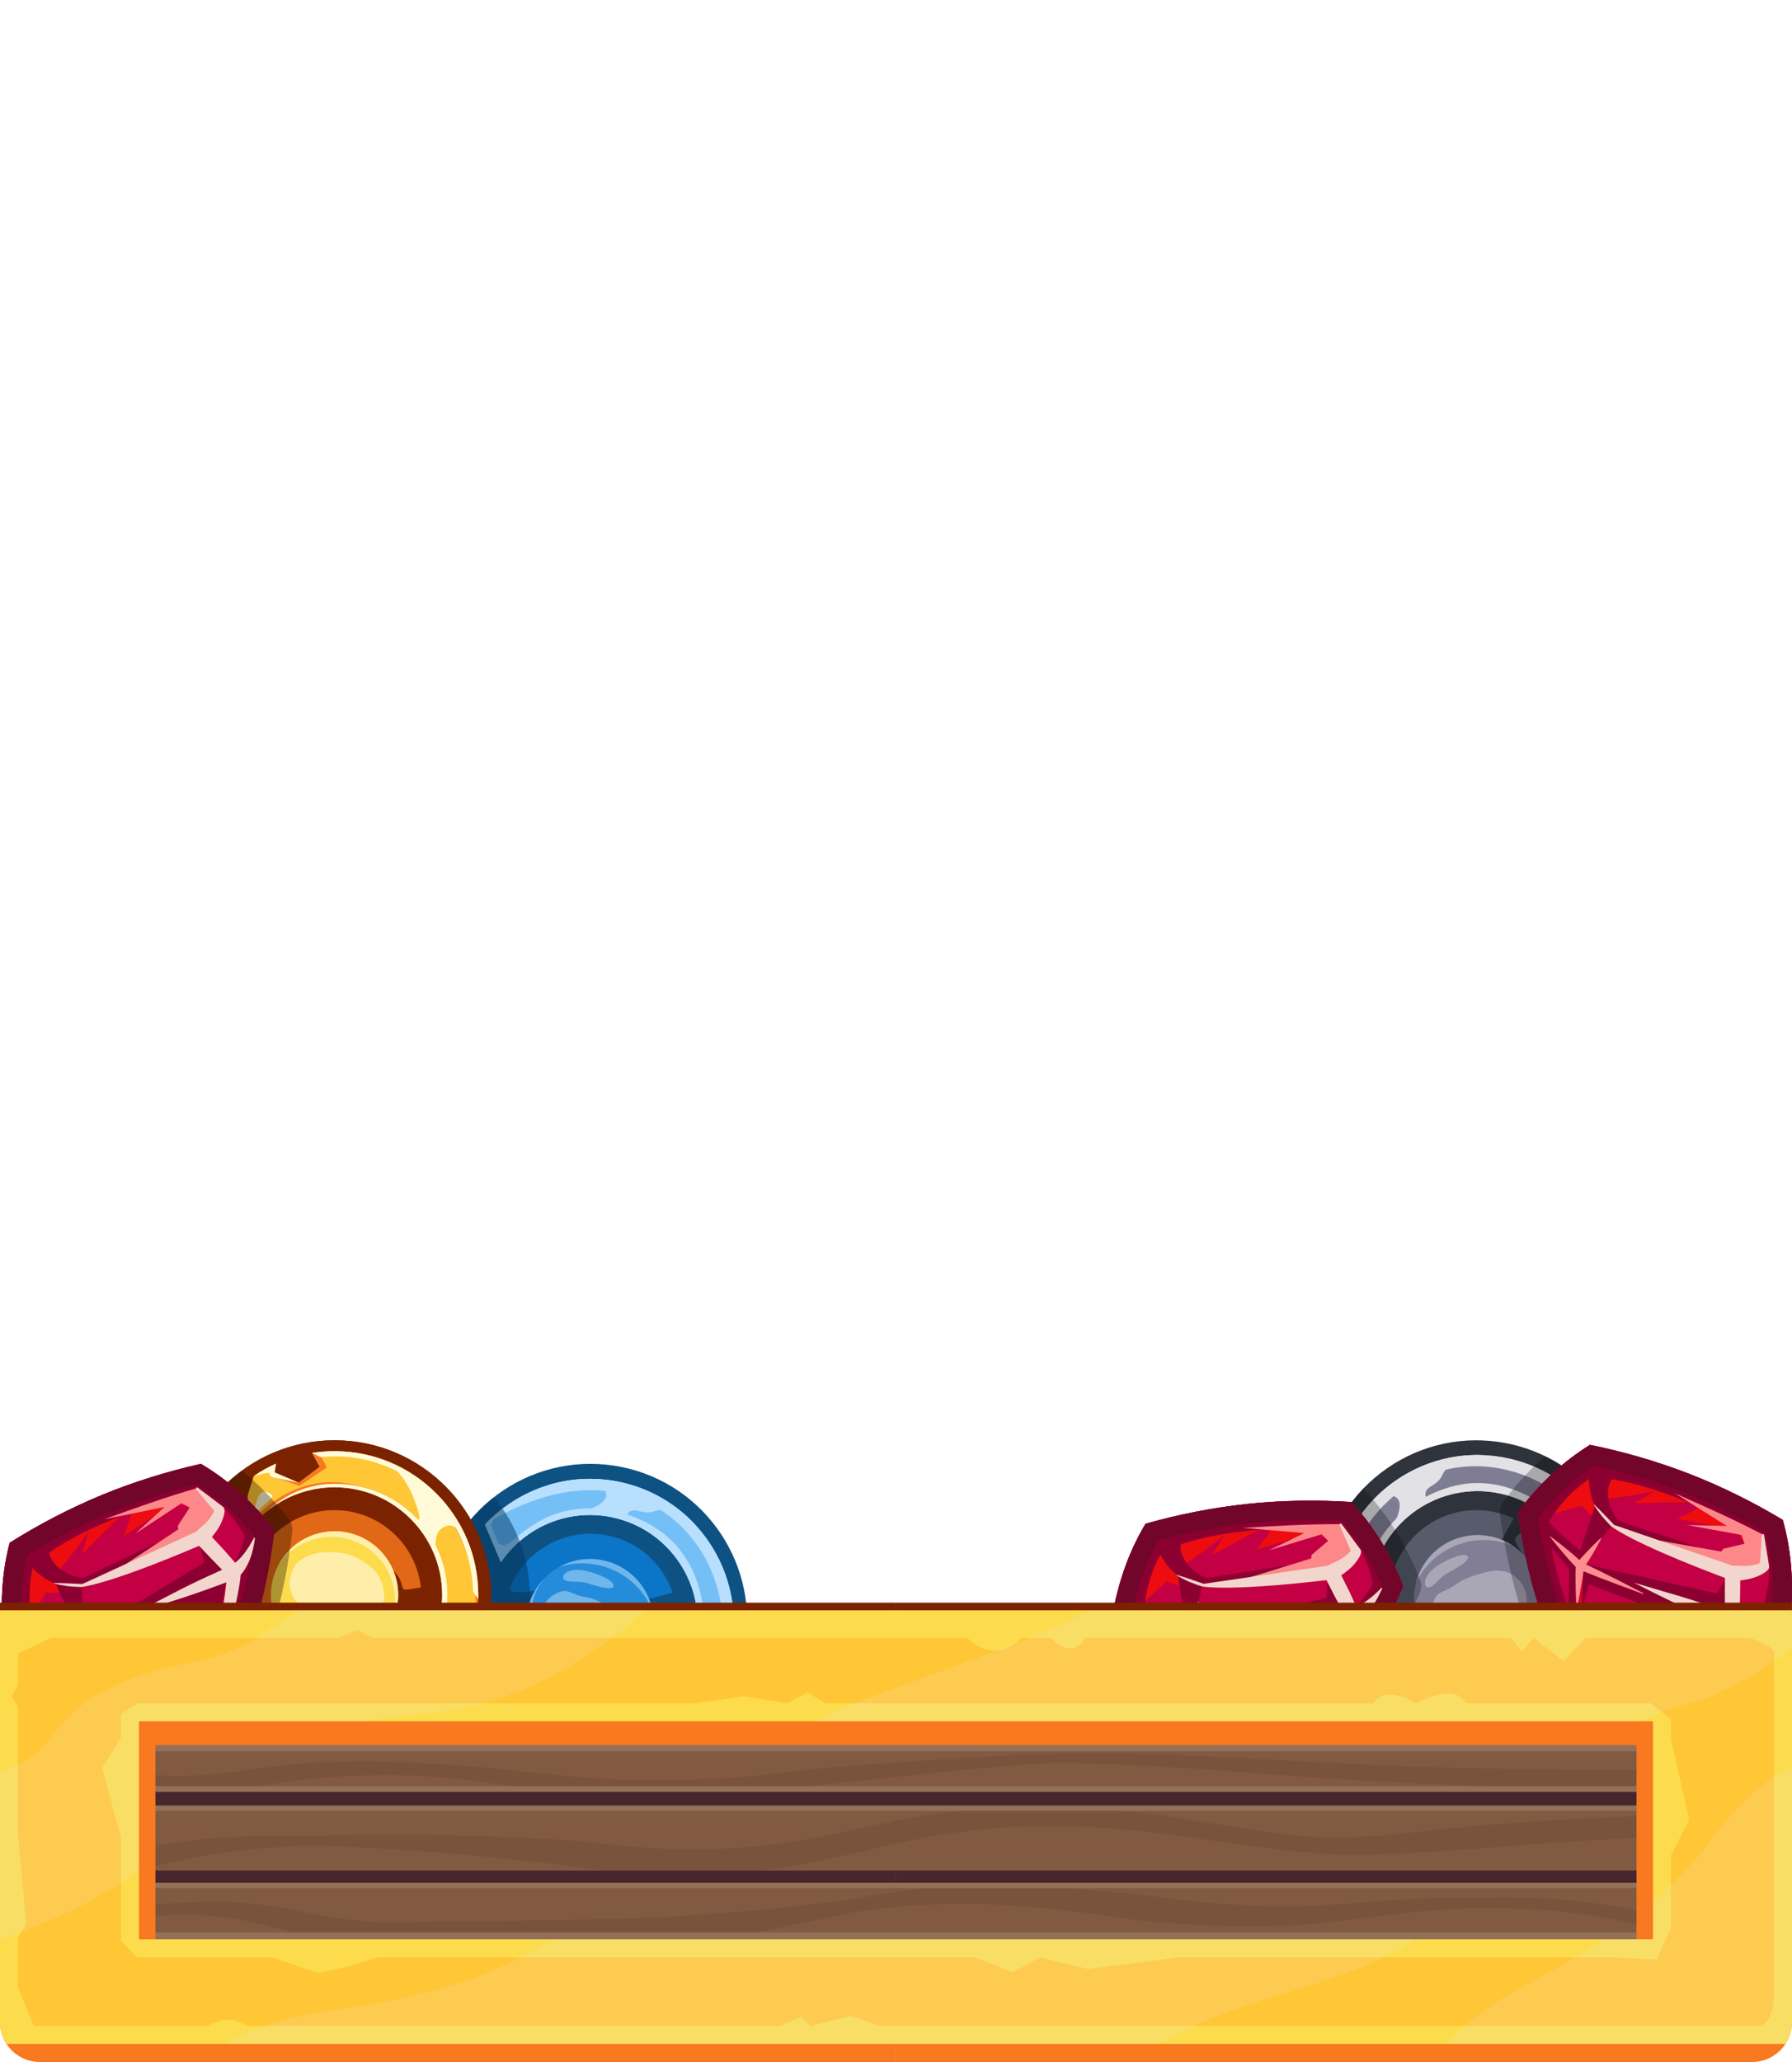<?xml version="1.0" encoding="UTF-8" standalone="no"?><!DOCTYPE svg PUBLIC "-//W3C//DTD SVG 1.1//EN" "http://www.w3.org/Graphics/SVG/1.1/DTD/svg11.dtd"><svg width="100%" height="100%" viewBox="0 0 300 345" version="1.1" xmlns="http://www.w3.org/2000/svg" xmlns:xlink="http://www.w3.org/1999/xlink" xml:space="preserve" xmlns:serif="http://www.serif.com/" style="fill-rule:evenodd;clip-rule:evenodd;stroke-linejoin:round;stroke-miterlimit:2;"><g id="Chest-3" serif:id="Chest 3"><g id="Chest-2" serif:id="Chest 2"><g><path d="M262.076,288.784c-11.909,8.228 -28.258,5.24 -36.486,-6.669c-8.229,-11.908 -5.241,-28.257 6.668,-36.486c11.909,-8.228 28.258,-5.24 36.486,6.669c8.229,11.909 5.24,28.258 -6.668,36.486Z" style="fill:#2f333c;"/><path d="M223.34,268.721c-0.401,-8.044 3.242,-16.108 10.35,-21.019c10.923,-7.548 25.92,-4.807 33.467,6.117c3.578,5.178 4.844,11.272 4.022,17.054l-5.805,-3.865c-0.087,-3.379 -1.123,-6.771 -3.186,-9.756c-5.653,-8.181 -16.884,-10.234 -25.065,-4.581c-6.146,4.247 -8.834,11.643 -7.392,18.529l-6.391,-2.479Zm7.679,6.355c0.425,0.913 0.932,1.803 1.523,2.659c5.653,8.181 16.884,10.234 25.065,4.581c4.91,-3.392 7.613,-8.795 7.766,-14.341l3.44,4.978l0.99,3.212c-0.509,1.322 -1.136,2.603 -1.878,3.826l-0.642,-1.339l-4.308,0.872l-1.391,4.206l2.379,1.181c-0.897,0.854 -1.872,1.649 -2.923,2.375c-10.923,7.547 -25.919,4.806 -33.467,-6.117c-0.391,-0.567 -0.755,-1.144 -1.091,-1.73l4.537,-4.363Z" style="fill:#7f7d94;"/><path d="M223.34,268.721c-0.401,-8.044 3.242,-16.108 10.35,-21.019c10.923,-7.548 25.92,-4.807 33.467,6.117c3.578,5.178 4.844,11.272 4.022,17.054c-0.047,-28.249 -40.096,-38.588 -47.839,-2.152Zm46.324,7.796c-0.483,1.197 -1.063,2.36 -1.739,3.474l-0.642,-1.339l-4.308,0.872l-1.391,4.206l2.379,1.181c-0.897,0.854 -1.872,1.649 -2.923,2.375c-10.923,7.547 -25.919,4.806 -33.467,-6.117c-0.391,-0.567 -0.755,-1.144 -1.091,-1.73l0.233,-0.224c8.207,11.943 24.347,15.547 35.819,6.129l-1.973,-1.025l2.001,-5.151l4.907,-1.318l0.451,1.242l1.744,-2.575Zm-38.73,-1.359l0.085,-0.082c0.425,0.913 0.932,1.803 1.523,2.659c5.653,8.181 16.884,10.234 25.065,4.581c4.91,-3.392 7.613,-8.795 7.766,-14.341l0.447,0.647c-0.312,6.943 -4.004,12.586 -8.975,15.114c-11.117,5.655 -22.256,0.953 -25.911,-8.578Zm34.905,-7.841l-0.465,-0.309c-0.087,-3.379 -1.123,-6.771 -3.186,-9.756c-5.653,-8.181 -16.884,-10.234 -25.065,-4.581c-6.058,4.186 -8.756,11.432 -7.452,18.232c-4.124,-12.976 7.349,-21.933 16.349,-22.714c7.761,-0.674 15.908,4.606 18.381,11.487c0.948,2.638 1.399,5.209 1.438,7.641Z" style="fill:#e2e1e6;"/><path d="M228.797,264.08c0.644,-3.504 2.273,-6.828 4.804,-9.518c0.753,-1.775 1.07,-3.265 0.194,-3.976c-0.775,-0.629 -1.546,-0.405 -2.307,0.092c-2.707,2.554 -5.515,5.807 -5.515,5.807c1.751,-3.412 4.344,-6.453 7.717,-8.783c4.357,-3.011 9.362,-4.384 14.283,-4.255c0,0 -1.304,0.28 -3.162,0.779c-2.941,1.366 -2.855,1.686 -3.543,2.921c-0.75,1.343 -2.409,1.568 -2.595,2.542c-0.107,0.56 -0.067,0.713 0.319,0.877c7.734,-3.835 17.206,-1.908 22.813,4.758c0.001,-0.022 0.004,-0.044 0.009,-0.065c0.152,-0.675 -0.468,-1.029 -0.304,-1.505c0.066,-0.189 0.305,-0.046 0.409,0.016c1.556,0.931 3.347,4.172 3.358,4.189c1.434,2.266 1.788,4.797 1.465,5.211c-0.2,0.256 -0.72,-1.211 -0.918,-1.412c-0.235,-0.239 -0.36,-0.116 -0.426,0.123c0.475,1.524 0.747,3.087 0.825,4.651c-0,0 4.253,2.833 4.253,2.833c0.143,-1.749 0.132,-8.092 0.132,-8.092c0.844,3.159 1.022,6.426 0.571,9.6l-5.805,-3.865c-0.087,-3.379 -1.123,-6.771 -3.186,-9.756c-5.653,-8.181 -16.884,-10.234 -25.065,-4.581c-6.146,4.247 -8.834,11.643 -7.392,18.529l-6.391,-2.479c-0.071,-1.425 -0.015,-2.851 0.165,-4.261c-0.08,2.025 0.173,2.899 0.679,3.66c-0,-0 1.564,0.606 2.837,1.1c0.456,0.011 0.932,-0.118 1.215,-0.79c0.098,-0.234 0.18,-0.552 0.248,-0.913c-0,-1.147 0.275,-3.228 0.313,-3.437Zm9.401,19.897c-2.459,-1.34 -4.653,-3.267 -6.368,-5.749c-0.386,-0.559 -0.738,-1.132 -1.056,-1.715l-3.688,2.345l3.933,-3.782c0.425,0.913 0.932,1.803 1.523,2.659c5.653,8.181 16.884,10.234 25.065,4.581c3.521,-2.433 5.908,-5.9 7.032,-9.713c-1.194,5.367 -4.215,8.47 -6.699,10.195c-4.548,3.159 -9.962,4.091 -14.926,2.985c-0.174,0.135 -0.111,0.423 0.555,0.997c0.105,0.091 3.39,3.013 6.918,3.695c3.505,-0.472 6.954,-1.755 10.061,-3.902c0.661,-0.457 1.291,-0.942 1.889,-1.452l1.526,-0.21c-0.897,0.854 -1.872,1.649 -2.923,2.375c-10.923,7.547 -25.919,4.806 -33.467,-6.117c-0.13,-0.189 -0.258,-0.379 -0.382,-0.571l1.434,0.556c2.27,3.118 5.184,5.508 8.432,7.115c0.628,0.068 1.427,-0.112 1.891,-1.469c0.339,-0.993 -0.171,-2.038 -0.75,-2.823Zm29.776,-5.847c0.667,-0.563 1.829,-1.965 1.829,-1.965c-0.509,1.322 -1.136,2.603 -1.878,3.826l-0.642,-1.339l-4.308,0.872l4.136,-1.721c0.332,-0.067 0.666,0.065 0.863,0.327Z" style="fill:#e2e1e6;"/><path d="M267.127,274.735c0.242,-0.688 0.028,-1.275 -0.305,-2.28c-0.043,-0.133 -0.519,-1.569 -0.751,-1.574c-0.205,-0.004 0.003,0.479 -0.171,1.202c-0.477,1.978 -0.931,3.1 -0.315,3.229c0.04,0.009 1.032,-0.04 1.319,-0.264c0.105,-0.081 0.18,-0.189 0.223,-0.313Z" style="fill:#e2e1e6;"/><path d="M234.025,273.438c-3.006,-6.326 -1.071,-14.086 4.875,-18.195c4.411,-3.048 9.919,-3.32 14.451,-1.198c-0.045,0.281 -0.17,0.403 -0.19,0.438c-2.321,4.225 -2.478,4.131 -2.632,4.52c-1.407,3.539 -4.202,2.729 -11.347,8.053c-1.228,0.914 -1.677,2.562 -1.692,2.59c-1.433,2.607 -2.451,3.401 -3.465,3.792Zm22.432,-17.423c0.998,0.829 1.901,1.806 2.674,2.925c4.562,6.604 2.906,15.669 -3.698,20.231c-6.154,4.252 -14.446,3.102 -19.239,-2.42c0.811,-0.789 1.63,-1.608 1.919,-1.78c0.887,-0.53 0.691,1.136 3.803,1.493c0.515,0.059 0.39,-1.288 0.797,-1.829c4.695,-6.249 4.71,-6.834 5.883,-8.968c1.303,-2.371 5.84,-2.896 6.433,-3.237c1.682,-0.966 -1.681,-4.112 -1.379,-4.874c0.431,-1.085 1.664,-1.539 2.807,-1.541Z" style="fill:#565c6c;"/><path d="M253.421,276.258c-4.837,3.342 -11.478,2.128 -14.82,-2.709c-3.343,-4.837 -2.129,-11.478 2.708,-14.82c4.838,-3.342 11.478,-2.128 14.82,2.709c3.343,4.837 2.129,11.478 -2.708,14.82Z" style="fill:#817e95;"/><path d="M237.086,264.704c0.635,-2.345 2.07,-4.487 4.223,-5.975c3.673,-2.537 8.384,-2.449 11.903,-0.143c-3.829,-1.535 -8.331,-1.184 -11.976,1.334c-1.83,1.264 -3.225,2.923 -4.15,4.784Zm3.442,-2.653c1.706,-1.173 4.42,-2.271 5.073,-1.754c1.015,0.803 -2.938,2.673 -3.592,3.111c-1.22,0.815 -1.305,1.311 -2.346,2.016c-1.276,0.865 -1.994,-1.407 0.865,-3.373Zm10.403,11.619c-1.663,0.916 -3.482,1.404 -6.438,1.059c-1.62,-0.189 -6.043,-2.525 -4.489,-6.816c0.704,-1.943 1.586,-1.208 3.94,-2.968c0.357,-0.266 1.483,-1.108 5.2,-1.979c5.148,-1.206 7.243,3.817 6.167,6.179c-0.62,1.362 -0.577,1.385 -1.593,2.467c-0.94,1.002 -2.665,1.991 -2.787,2.058Zm6.982,-7.672c0.544,3.866 -1.064,7.891 -4.492,10.26c-4.837,3.342 -11.478,2.128 -14.82,-2.709c-1.188,-1.718 -1.8,-3.664 -1.879,-5.609c0.223,1.588 0.81,3.15 1.784,4.559c3.342,4.837 9.983,6.051 14.82,2.709c3.118,-2.155 4.731,-5.681 4.587,-9.21Z" style="fill:#a9a6b5;"/></g><path d="M228.216,249.07c0.067,0.06 0.132,0.123 0.194,0.189c3.825,4.102 6.958,9.066 9.301,15c0.289,0.732 0.279,1.549 -0.029,2.274c-2.77,6.526 -6.118,12.585 -10.069,18.155c-0.718,-0.805 -1.395,-1.662 -2.023,-2.573c-7.201,-10.42 -5.812,-24.241 2.626,-33.045Zm34.737,39.082c-0.207,-0.351 -0.411,-0.702 -0.612,-1.054l-0.005,-0.01l1.136,0.663c-0.109,0.086 -0.219,0.171 -0.33,0.256c-0.295,-0.222 -0.551,-0.5 -0.751,-0.824c0.222,0.362 0.477,0.633 0.737,0.836c-0.058,0.044 -0.117,0.088 -0.175,0.133Zm-0.617,-1.064c-5.873,-10.282 -9.562,-21.526 -11.217,-33.664c-0.106,-0.78 0.098,-1.571 0.57,-2.202c2.161,-2.89 4.484,-5.415 6.957,-7.597c3.932,1.907 7.439,4.824 10.098,8.673c7.896,11.428 5.463,26.945 -5.27,35.451l-1.138,-0.661Zm2.729,-1.27c-0.067,0.042 -0.13,0.087 -0.188,0.133c0.062,-0.044 0.126,-0.086 0.192,-0.126l-0.004,-0.007Z" style="fill-opacity:0.25;"/><g><path d="M93.717,296.87c-14.196,-2.832 -23.421,-16.656 -20.589,-30.851c2.831,-14.196 16.655,-23.421 30.851,-20.589c14.195,2.831 23.421,16.655 20.589,30.851c-2.832,14.195 -16.656,23.421 -30.851,20.589Z" style="fill:#0e5183;"/><path d="M81.185,255.086c5.5,-5.884 13.829,-8.877 22.301,-7.186c13.021,2.597 21.483,15.277 18.885,28.298c-1.231,6.173 -4.729,11.321 -9.454,14.753l-1.261,-6.859c2.367,-2.413 4.082,-5.517 4.792,-9.076c1.945,-9.751 -4.392,-19.248 -14.144,-21.193c-7.327,-1.462 -14.51,1.753 -18.454,7.578l-2.665,-6.315Zm0.776,9.937c-0.36,0.94 -0.647,1.923 -0.85,2.944c-1.946,9.751 4.392,19.248 14.144,21.193c5.853,1.168 11.614,-0.649 15.705,-4.396l-1.183,5.934l-1.619,2.945c-1.304,0.554 -2.66,0.994 -4.055,1.312l0.515,-1.392l-3.623,-2.488l-3.989,1.926l0.806,2.531c-1.237,-0.051 -2.487,-0.199 -3.739,-0.448c-13.021,-2.598 -21.483,-15.278 -18.885,-28.299c0.134,-0.675 0.296,-1.337 0.483,-1.987l6.29,0.225Z" style="fill:#75bff7;"/><path d="M81.185,255.086c5.5,-5.884 13.829,-8.877 22.301,-7.186c13.021,2.597 21.483,15.277 18.885,28.298c-1.231,6.173 -4.729,11.321 -9.454,14.753c20.262,-19.685 -0.17,-55.648 -31.732,-35.865Zm26.623,38.702c-1.196,0.486 -2.435,0.878 -3.705,1.167l0.515,-1.392l-3.623,-2.488l-3.989,1.926l0.806,2.531c-1.237,-0.051 -2.487,-0.199 -3.739,-0.448c-13.021,-2.598 -21.483,-15.278 -18.885,-28.299c0.134,-0.675 0.296,-1.337 0.483,-1.987l0.324,0.012c-2.872,14.204 5.766,28.306 20.512,29.997l-0.636,-2.131l5.093,-2.146l4.36,2.608l-0.579,1.189l3.063,-0.539Zm-25.965,-28.769l0.118,0.004c-0.36,0.94 -0.647,1.923 -0.85,2.944c-1.946,9.751 4.392,19.248 14.144,21.193c5.853,1.168 11.614,-0.649 15.705,-4.396l-0.153,0.771c-5.206,4.605 -11.828,5.878 -17.102,4.066c-11.796,-4.054 -16.166,-15.327 -11.862,-24.582Zm29.914,19.622l-0.101,-0.549c2.367,-2.413 4.082,-5.517 4.792,-9.076c1.945,-9.751 -4.392,-19.248 -14.144,-21.193c-7.222,-1.441 -14.303,1.661 -18.282,7.329c6.453,-11.989 20.869,-9.978 27.691,-4.055c5.882,5.106 7.756,14.633 4.533,21.195c-1.236,2.516 -2.769,4.629 -4.489,6.349Z" style="fill:#b8dffd;"/><path d="M88.316,255.778c2.966,-1.975 6.487,-3.117 10.18,-3.17c1.798,-0.694 3.09,-1.502 2.991,-2.627c-0.088,-0.994 -0.785,-1.392 -1.671,-1.592c-3.718,-0.169 -8.008,0.077 -8.008,0.077c3.669,-1.116 7.657,-1.368 11.678,-0.566c5.193,1.036 9.661,3.676 12.992,7.301c-0,0 -1.108,-0.742 -2.759,-1.729c-3.028,-1.163 -3.197,-0.878 -4.563,-0.514c-1.487,0.396 -2.803,-0.64 -3.632,-0.096c-0.476,0.312 -0.559,0.448 -0.408,0.839c8.135,2.889 13.34,11.034 12.451,19.699c0.017,-0.014 0.034,-0.027 0.053,-0.038c0.59,-0.361 0.414,-1.053 0.869,-1.265c0.182,-0.085 0.246,0.186 0.274,0.304c0.413,1.766 -0.669,5.307 -0.674,5.326c-0.63,2.607 -2.202,4.622 -2.725,4.678c-0.322,0.034 0.37,-1.36 0.377,-1.642c0.008,-0.335 -0.168,-0.339 -0.385,-0.221c-0.765,1.402 -1.699,2.685 -2.768,3.829c-0,-0 0.924,5.026 0.923,5.026c1.356,-1.114 5.906,-5.534 5.906,-5.534c-1.683,2.804 -3.906,5.204 -6.5,7.088l-1.261,-6.859c2.367,-2.413 4.082,-5.517 4.792,-9.076c1.945,-9.751 -4.392,-19.248 -14.144,-21.193c-7.327,-1.462 -14.51,1.753 -18.454,7.578l-2.665,-6.315c0.975,-1.043 2.039,-1.995 3.176,-2.846c-1.51,1.35 -1.962,2.14 -2.156,3.033c-0,0 0.652,1.546 1.182,2.803c0.31,0.336 0.734,0.589 1.413,0.324c0.237,-0.092 0.522,-0.255 0.829,-0.457c0.823,-0.798 2.51,-2.047 2.687,-2.165Zm-7.755,20.594c-0.748,-2.699 -0.89,-5.615 -0.299,-8.575c0.132,-0.666 0.299,-1.316 0.497,-1.951l-4.25,-1.018l5.452,0.195c-0.36,0.94 -0.647,1.923 -0.85,2.944c-1.946,9.751 4.392,19.248 14.144,21.193c4.198,0.838 8.348,0.14 11.87,-1.704c-4.686,2.875 -9.017,2.863 -11.985,2.279c-5.433,-1.07 -9.868,-4.311 -12.527,-8.647c-0.218,-0.031 -0.38,0.214 -0.33,1.092c0.008,0.139 0.194,4.531 2.157,7.54c2.778,2.19 6.099,3.775 9.802,4.514c0.789,0.157 1.575,0.273 2.358,0.347l1.212,0.951c-1.237,-0.051 -2.487,-0.199 -3.739,-0.448c-13.021,-2.598 -21.483,-15.278 -18.885,-28.299c0.044,-0.225 0.092,-0.449 0.143,-0.671l0.598,1.417c-0.66,3.799 -0.35,7.555 0.755,11.007c0.388,0.498 1.073,0.947 2.37,0.337c0.95,-0.447 1.345,-1.541 1.507,-2.503Zm24.913,17.324c0.868,0.088 2.684,-0.053 2.684,-0.053c-1.304,0.554 -2.66,0.994 -4.055,1.312l0.515,-1.392l-3.623,-2.488l4.114,1.774c0.278,0.192 0.416,0.523 0.365,0.847Z" style="fill:#b8dffd;"/><path d="M107.324,290.726c0.662,-0.304 0.935,-0.867 1.426,-1.805c0.065,-0.123 0.766,-1.464 0.608,-1.634c-0.14,-0.151 -0.341,0.335 -0.983,0.713c-1.753,1.033 -2.874,1.488 -2.539,2.02c0.022,0.035 0.748,0.713 1.108,0.764c0.131,0.018 0.261,-0.003 0.38,-0.058Z" style="fill:#b8dffd;"/><path d="M85.23,266.043c2.453,-6.56 9.374,-10.569 16.463,-9.154c5.257,1.048 9.285,4.816 10.912,9.548c-0.233,0.164 -0.407,0.158 -0.447,0.169c-4.65,1.27 -4.691,1.092 -5.078,1.252c-3.521,1.452 -4.883,-1.12 -13.678,-2.55c-1.511,-0.246 -3.007,0.578 -3.038,0.586c-2.87,0.784 -4.149,0.605 -5.134,0.149Zm28.12,3.996c0.099,1.294 0.025,2.622 -0.241,3.956c-1.57,7.871 -9.235,12.986 -17.106,11.416c-7.336,-1.464 -12.278,-8.221 -11.645,-15.505c1.131,0.033 2.289,0.052 2.614,0.14c0.998,0.269 -0.336,1.287 1.573,3.771c0.315,0.411 1.196,-0.616 1.868,-0.7c7.755,-0.973 8.186,-1.37 10.535,-2.012c2.61,-0.713 6.143,2.181 6.8,2.37c1.865,0.537 1.785,-4.068 2.543,-4.381c1.079,-0.445 2.263,0.125 3.059,0.945Z" style="fill:#0b75c7;"/><path d="M96.695,281.939c-5.766,-1.151 -9.513,-6.766 -8.363,-12.532c1.151,-5.765 6.766,-9.513 12.532,-8.363c5.766,1.151 9.513,6.766 8.363,12.532c-1.151,5.766 -6.766,9.513 -12.532,8.363Z" style="fill:#258cdb;"/><path d="M93.633,262.166c2.127,-1.175 4.664,-1.634 7.231,-1.122c4.377,0.874 7.591,4.32 8.382,8.452c-1.56,-3.819 -4.945,-6.809 -9.289,-7.676c-2.181,-0.435 -4.343,-0.283 -6.324,0.346Z" style="fill:#6fb6eb;"/><path d="M97.933,262.794c-3.401,-0.687 -4.534,1.409 -3.024,1.725c1.23,0.257 1.645,-0.027 3.08,0.282c0.769,0.166 4.863,1.705 4.734,0.417c-0.083,-0.828 -2.76,-2.014 -4.79,-2.424Z" style="fill:#6fb6eb;"/><path d="M96.823,278.35c-1.815,-0.558 -3.431,-1.525 -5.239,-3.888c-0.991,-1.296 -2.39,-6.098 1.774,-7.967c1.885,-0.846 1.971,0.299 4.873,0.766c0.439,0.071 1.827,0.294 5.039,2.359c4.447,2.859 2.296,7.859 -0.149,8.729c-1.411,0.502 -1.397,0.548 -2.881,0.572c-1.374,0.021 -3.285,-0.531 -3.417,-0.571Z" style="fill:#6fb6eb;"/><path d="M107.192,278.029c-2.399,3.08 -6.41,4.725 -10.497,3.91c-5.766,-1.151 -9.513,-6.766 -8.363,-12.532c0.409,-2.048 1.381,-3.842 2.723,-5.252c-0.985,1.266 -1.699,2.774 -2.034,4.454c-1.151,5.766 2.597,11.381 8.363,12.531c3.717,0.742 7.372,-0.553 9.808,-3.111Z" style="fill:#6fb6eb;"/></g><path d="M82.693,250.495c3.759,4.539 6.02,10.363 6.02,16.712c-0,8.383 -3.942,15.853 -10.072,20.656c-4.85,-5.873 -7.118,-13.799 -5.513,-21.844c1.277,-6.403 4.79,-11.794 9.565,-15.524Z" style="fill:#003963;fill-opacity:0.5;"/><circle cx="56.006" cy="267.207" r="26.227" style="fill:#7b2300;"/><g><circle cx="56.006" cy="267.207" r="26.227" style="fill:#7b2300;"/><path d="M76.469,279.505c-4.242,6.846 -11.824,11.41 -20.463,11.41c-13.278,0 -24.057,-10.779 -24.057,-24.057c-0,-6.294 2.423,-12.028 6.386,-16.317l2.578,6.48c-1.849,2.829 -2.924,6.208 -2.924,9.837c-0,9.944 8.073,18.017 18.017,18.017c7.471,0 13.886,-4.558 16.615,-11.042l3.848,5.672Zm-2.705,-9.593c0.17,-0.993 0.259,-2.013 0.259,-3.054c-0,-9.943 -8.074,-18.017 -18.017,-18.017c-5.969,0 -11.263,2.909 -14.542,7.384l-0,-6.05l1.011,-3.205c1.17,-0.798 2.414,-1.496 3.72,-2.081l-0.233,1.467l4.04,1.731l3.535,-2.669l-1.286,-2.325c1.224,-0.192 2.478,-0.292 3.755,-0.292c13.277,0 24.057,10.78 24.057,24.057c-0,0.688 -0.029,1.37 -0.086,2.044l-6.213,1.01Z" style="fill:#ffc635;"/><path d="M76.469,279.505c-4.242,6.846 -11.824,11.41 -20.463,11.41c-13.278,0 -24.057,-10.779 -24.057,-24.057c-0,-6.294 2.423,-12.028 6.386,-16.317c-16.02,23.268 11.053,54.539 38.134,28.964Zm-33.68,-32.746c1.078,-0.711 2.217,-1.337 3.406,-1.87l-0.233,1.467l4.04,1.731l3.535,-2.669l-1.286,-2.325c1.224,-0.192 2.478,-0.292 3.755,-0.292c13.277,0 24.057,10.78 24.057,24.057c-0,0.688 -0.029,1.37 -0.086,2.044l-0.319,0.052c0.037,-14.492 -11.193,-26.632 -25.985,-25.405l1.04,1.965l-4.574,3.101l-4.786,-1.705l0.335,-1.278l-2.899,1.127Zm31.092,23.134l-0.117,0.019c0.17,-0.993 0.259,-2.013 0.259,-3.054c-0,-9.943 -8.074,-18.017 -18.017,-18.017c-5.969,0 -11.263,2.909 -14.542,7.384l-0,-0.786c4.204,-5.535 10.449,-8.078 15.975,-7.333c12.362,1.667 18.852,11.868 16.442,21.787Zm-33.174,-13.391l0.206,0.519c-1.849,2.829 -2.924,6.208 -2.924,9.837c-0,9.944 8.073,18.017 18.017,18.017c7.364,0 13.702,-4.428 16.495,-10.764c-3.983,13.02 -18.514,13.867 -26.362,9.394c-6.768,-3.857 -10.47,-12.832 -8.593,-19.899c0.72,-2.709 1.81,-5.081 3.161,-7.104Z" style="fill:#f87920;"/><path d="M69.342,280.222c-2.523,2.517 -5.752,4.325 -9.364,5.1c-1.627,1.032 -2.736,2.077 -2.419,3.161c0.28,0.958 1.042,1.212 1.95,1.235c3.68,-0.563 7.838,-1.643 7.838,-1.643c-3.38,1.812 -7.241,2.84 -11.341,2.84c-5.296,0 -10.194,-1.715 -14.17,-4.619c0,0 1.232,0.512 3.044,1.157c3.197,0.548 3.308,0.235 4.576,-0.389c1.38,-0.679 2.873,0.079 3.58,-0.617c0.406,-0.399 0.46,-0.548 0.236,-0.903c-8.543,-1.241 -15.24,-8.211 -16.064,-16.882c-0.014,0.018 -0.028,0.033 -0.044,0.048c-0.509,0.469 -0.2,1.113 -0.606,1.411c-0.161,0.118 -0.277,-0.135 -0.327,-0.245c-0.751,-1.651 -0.383,-5.335 -0.382,-5.355c0.109,-2.68 1.256,-4.963 1.758,-5.121c0.309,-0.096 -0.097,1.406 -0.049,1.684c0.058,0.331 0.231,0.3 0.421,0.141c0.476,-1.524 1.141,-2.965 1.966,-4.296c-0,0 -1.89,-4.748 -1.889,-4.748c-1.112,1.357 -4.709,6.582 -4.709,6.582c1.101,-3.078 2.812,-5.868 4.988,-8.222l2.578,6.48c-1.849,2.829 -2.924,6.208 -2.924,9.837c-0,9.944 8.073,18.017 18.017,18.017c7.471,0 13.886,-4.558 16.615,-11.042l3.848,5.672c-0.751,1.213 -1.608,2.355 -2.557,3.412c1.216,-1.62 1.505,-2.483 1.521,-3.397c0,0 -0.942,-1.388 -1.708,-2.517c-0.369,-0.269 -0.835,-0.433 -1.449,-0.041c-0.214,0.137 -0.462,0.352 -0.723,0.61c-0.652,0.944 -2.061,2.499 -2.211,2.65Zm3.576,-21.714c1.261,2.5 1.971,5.332 1.971,8.35c-0,0.679 -0.036,1.35 -0.107,2.011l4.368,0.167l-5.386,0.876c0.17,-0.993 0.259,-2.013 0.259,-3.054c-0,-9.943 -8.074,-18.017 -18.017,-18.017c-4.281,0 -8.215,1.497 -11.307,3.994c4.032,-3.736 8.282,-4.572 11.307,-4.579c5.537,-0.014 10.521,2.296 13.976,6.028c0.22,-0.012 0.332,-0.284 0.11,-1.135c-0.035,-0.135 -1.076,-4.405 -3.591,-6.973c-3.152,-1.604 -6.719,-2.509 -10.495,-2.509c-0.804,0 -1.598,0.041 -2.381,0.121l-1.374,-0.695c1.224,-0.192 2.478,-0.292 3.755,-0.292c13.277,0 24.057,10.78 24.057,24.057c-0,0.23 -0.004,0.459 -0.01,0.687l-0.864,-1.273c-0.096,-3.855 -1.134,-7.478 -2.893,-10.646c-0.478,-0.413 -1.237,-0.72 -2.391,0.133c-0.843,0.624 -1.018,1.774 -0.987,2.749Zm-27.822,-12.116c-0.868,0.084 -2.621,0.578 -2.621,0.578c1.17,-0.798 2.414,-1.496 3.72,-2.081l-0.233,1.467l4.04,1.731l-4.381,-0.935c-0.311,-0.134 -0.511,-0.432 -0.525,-0.76Z" style="fill:#fffbd9;"/><path d="M43.863,249.667c-0.59,0.428 -0.747,1.033 -1.045,2.049c-0.039,0.134 -0.465,1.586 -0.277,1.722c0.167,0.12 0.27,-0.396 0.825,-0.892c1.517,-1.356 2.527,-2.021 2.095,-2.477c-0.029,-0.031 -0.873,-0.554 -1.236,-0.533c-0.132,0.007 -0.255,0.053 -0.362,0.131Z" style="fill:#fffbd9;"/><path d="M70.36,269.551c-1.123,6.913 -7.126,12.198 -14.354,12.198c-5.361,-0 -10.048,-2.907 -12.57,-7.229c0.197,-0.206 0.369,-0.235 0.405,-0.253c4.312,-2.156 4.387,-1.989 4.735,-2.221c3.169,-2.113 5.008,0.142 13.914,-0.176c1.529,-0.054 2.835,-1.154 2.864,-1.169c2.661,-1.33 3.95,-1.405 5.006,-1.15Zm-28.359,1.582c-0.35,-1.249 -0.537,-2.566 -0.537,-3.926c-0,-8.026 6.516,-14.542 14.542,-14.542c7.48,-0 13.649,5.66 14.453,12.927c-1.116,0.189 -2.256,0.396 -2.591,0.374c-1.031,-0.069 0.077,-1.328 -2.28,-3.391c-0.39,-0.341 -1.053,0.838 -1.695,1.053c-7.415,2.471 -7.761,2.944 -9.938,4.033c-2.42,1.21 -6.451,-0.937 -7.132,-0.994c-1.935,-0.161 -0.955,4.339 -1.637,4.794c-0.972,0.648 -2.244,0.32 -3.185,-0.328Z" style="fill:#e06816;"/><circle cx="56.006" cy="266.858" r="10.653" style="fill:#fcdc4d;"/><path d="M62.877,274.997c-1.855,1.568 -4.254,2.514 -6.871,2.514c-4.464,0 -8.29,-2.751 -9.874,-6.648c2.277,3.44 6.181,5.71 10.611,5.71c2.224,0 4.315,-0.572 6.134,-1.576Z" style="fill:#feeea9;"/><path d="M58.537,275.222c3.47,0.008 4.171,-2.269 2.629,-2.283c-1.257,-0.011 -1.609,0.348 -3.076,0.326c-0.787,-0.012 -5.102,-0.721 -4.724,0.517c0.243,0.796 3.1,1.436 5.171,1.44Z" style="fill:#feeea9;"/><path d="M56.583,259.75c1.888,0.191 3.663,0.824 5.898,2.788c1.226,1.077 3.537,5.513 -0.181,8.16c-1.683,1.198 -1.991,0.092 -4.929,0.201c-0.444,0.017 -1.849,0.069 -5.403,-1.327c-4.92,-1.934 -3.789,-7.257 -1.561,-8.589c1.285,-0.768 1.263,-0.811 2.713,-1.124c1.343,-0.29 3.325,-0.123 3.463,-0.109Z" style="fill:#feeea9;"/><path d="M46.477,262.093c1.75,-3.49 5.362,-5.888 9.529,-5.888c5.879,0 10.653,4.774 10.653,10.653c-0,2.089 -0.603,4.038 -1.643,5.683c0.719,-1.434 1.124,-3.052 1.124,-4.765c-0,-5.879 -4.774,-10.653 -10.653,-10.653c-3.791,0 -7.122,1.984 -9.01,4.97Z" style="fill:#feeea9;"/></g><path d="M40.494,246.063c2.781,2.26 5.393,4.931 7.819,8.043c0.484,0.621 0.704,1.407 0.614,2.189c-1.298,11.22 -4.34,21.714 -9.246,31.434c-6.033,-4.807 -9.902,-12.216 -9.902,-20.522c-0,-8.673 4.219,-16.369 10.715,-21.144Z" style="fill:#1f1100;fill-opacity:0.35;"/><g><path d="M34.146,291.57l-0.003,0.005c-12.204,-3.138 -23.335,-8.853 -33.481,-16.941c-0.718,-5.933 -0.362,-11.419 0.958,-16.505c4.958,-3.115 10.099,-5.787 15.431,-7.994c5.337,-2.195 10.866,-3.925 16.578,-5.212c4.522,2.675 8.643,6.314 12.318,11.027c-1.491,12.889 -5.354,24.791 -11.795,35.621l-0.006,-0.001Z" style="fill:#c20043;"/><path d="M3.746,272.927c-0.423,-4.523 -0.168,-8.761 0.719,-12.739c4.455,-2.722 9.061,-5.078 13.825,-7.051c1.301,-0.535 2.615,-1.042 3.94,-1.52l-8.517,8.477l1.132,-3.904c-3.613,5.457 -5.94,6.991 -5.896,8.668c2.396,0.48 3.83,0.67 5.858,0.445c-2.469,0.895 -4.921,1.418 -7.081,1.118l-3.98,6.506Zm18.936,-21.472c3.386,-1.203 6.847,-2.224 10.381,-3.067c1.746,1.117 3.424,2.395 5.031,3.844l-2.23,0.583l-6.832,-1.23l-8.298,5.432l1.948,-5.562Z" style="fill:#ed0c10;"/><path d="M34.146,291.57l-0.003,0.005c-12.204,-3.138 -23.335,-8.853 -33.481,-16.941c-0.718,-5.933 -0.362,-11.419 0.958,-16.505c4.958,-3.115 10.099,-5.787 15.431,-7.994c5.337,-2.195 10.866,-3.925 16.578,-5.212c4.522,2.675 8.643,6.314 12.318,11.027c-1.491,12.889 -5.354,24.791 -11.795,35.621l-0.006,-0.001Zm-24.856,-26.625c-1.533,-0.537 -2.745,-1.489 -3.849,-2.579c-0.702,3.381 -0.635,6.52 0.076,9.891c2.225,0.12 4.627,0.013 7.126,-0.22l-3.353,-7.092Zm8.811,15.567c-1.824,-1.821 -3.958,-4.17 -4.757,-5.02c-1.47,-0.092 -2.979,-0.28 -4.491,-0.473c2.828,2.05 5.901,3.89 9.248,5.493Zm21.091,-18.801c0.921,-1.855 1.695,-3.584 1.698,-4.825c-1.027,-1.894 -2.221,-3.386 -3.482,-4.714l-2.799,4.711l3.532,5.261l1.051,-0.433Zm-25.101,11.849l20.078,-12.104l-0.679,-2.922l-19.855,6.915l0.47,6.656l-0.014,1.455Zm9.359,-0.942c-2.088,0.951 -3.936,1.697 -5.821,2.512c0.566,1.047 1.238,2.543 1.945,3.259c2.738,2.771 4.083,2.43 9.791,3.644c4.113,-7.273 4.105,-8.685 1.723,-11.523c-2.613,0.23 -5.127,0.966 -7.638,2.108Zm7.982,-16.9l2.859,-2.691l-2.459,-3.235c-8.574,2.656 -17.038,5.418 -23.597,9.981c0.142,1.508 2.28,3.909 5.708,4.214l17.489,-8.269Z" style="fill:#8c0031;"/><path d="M31.009,290.706c-10.983,-3.272 -21.076,-8.682 -30.347,-16.072c-0.718,-5.933 -0.362,-11.419 0.958,-16.505c4.958,-3.115 10.099,-5.787 15.431,-7.994c5.337,-2.195 10.866,-3.925 16.578,-5.212c4.522,2.675 8.643,6.314 12.318,11.027c-1.491,12.889 -5.354,24.791 -11.795,35.621l-0.006,-0.001l-0.003,0.005c-1.049,-0.27 -2.09,-0.558 -3.123,-0.866c0.07,-0.253 0.171,-0.5 0.304,-0.736c-0.012,0.013 -0.022,0.028 -0.032,0.045c-0.13,0.241 -0.223,0.47 -0.283,0.688Zm1.575,-2.923c5.264,-9.483 8.536,-19.794 9.972,-30.87c-2.889,-3.504 -6.059,-6.329 -9.493,-8.525c-5.078,1.212 -10.004,2.789 -14.773,4.749c-4.764,1.973 -9.37,4.329 -13.825,7.051c-0.887,3.978 -1.142,8.216 -0.719,12.739c8.827,6.84 18.418,11.844 28.838,14.856Z" style="fill:#72052a;"/><path d="M34.481,257.414l-19.857,7.693l4.829,-2.342l10.398,-6.888l-0.089,-0.579l1.988,-3.052l-1.355,-0.74l-7.741,5.092l4.901,-4.47l-10.095,2.067c5.146,-1.861 10.295,-3.715 15.584,-5.231l3.463,3.551l-2.026,4.899Z" style="fill:#fc8889;"/><path d="M31.587,285.451c0.905,-1.971 3.388,-7.682 5.322,-15.986c0.905,-3.883 1.114,-6.675 1.031,-4.538c-0.291,7.453 -2.822,18.007 -4.947,22.138c-0.22,0.428 -0.676,0.646 -1.167,0.513c-4.361,-1.184 -7.505,-2.718 -8.129,-3.022c-0.112,-0.055 -3.468,-2.797 -7.244,-8.687c-0.483,-0.754 -0.928,-1.491 -0.928,-1.492c-0.073,-0.354 0.619,0.768 3.141,3.482c2.374,2.554 4.492,4.289 5.577,5.143c0.209,0.164 0.372,0.293 3.102,1.185c0.287,0.094 0.291,0.1 4.242,1.264Z" style="fill:#d8002a;"/><path d="M14.002,274.544c-1.847,-0.029 -7.186,-0.659 -6.701,-0.729c0.803,-0.117 3.756,-0.485 6.33,-0.509c-0.075,-1.682 -0.009,-5.208 0.116,-5.221c0.096,-0.01 0.811,2.814 1.039,4.006c0.086,0.45 0.137,0.76 0.167,0.977c0.948,-0.333 3.377,-1.14 10.22,-3.145c0.01,-0.003 0.274,0.039 0.088,0.12c-0.769,0.335 -6.725,2.933 -9.824,4.14c0.44,0.574 1.359,1.864 3.333,4.99c0.078,0.123 -0.025,0.203 -0.128,0.104c-0.353,-0.34 -3.622,-3.484 -4.64,-4.733Z" style="fill:#fc8e8f;"/><path d="M33.335,258.637c-16.212,6.892 -19.888,6.891 -19.888,6.891c0,-0 -1.61,-0.069 -2.187,-0.152c-0.527,-0.076 -2.361,-0.409 -2.278,-0.469c0.179,-0.128 4.8,0.125 4.8,0.125c0,-0 1.716,-0.799 19.065,-8.766c0.709,-0.783 2.157,-1.59 3.014,-3.479l-2.991,-3.565c-0.014,-0.114 -0.099,-0.534 0.27,-0.288c0.06,0.039 3.187,2.397 4.166,3.148c0.157,0.121 0.653,0.502 -0.166,2.473c-0.447,1.076 -1.164,2.003 -1.664,2.601c0.695,0.755 1.405,1.496 2.097,2.255l1.792,2.059c0.881,-0.704 1.856,-1.733 3.136,-4.134c0.062,-0.117 0.168,-0.124 0.179,0.022c-0,0.005 -0.2,1.643 -0.622,2.911c-0.095,0.286 -0.674,2.028 -1.761,3.212c-0.421,4.683 -3.157,14.559 -5.972,20.683c1.662,-5.672 3.046,-14.448 3.566,-19.421c-1.361,0.519 -4.87,1.807 -7.797,2.748c-3.602,1.158 -3.603,1.145 -7.224,2.233c7.229,-3.668 7.377,-3.95 14.313,-7.076c-1.184,-1.208 -2.893,-2.981 -3.848,-4.011Z" style="fill:#f2d6cd;"/></g><g><path d="M213.546,296.201l-0.004,0.005c-10.822,-6.455 -19.888,-15.08 -27.339,-25.702c0.986,-5.895 2.876,-11.057 5.578,-15.564c5.636,-1.589 11.321,-2.701 17.059,-3.314c5.74,-0.599 11.533,-0.698 17.375,-0.321c3.584,3.843 6.51,8.497 8.705,14.056c-5.068,11.943 -12.133,22.272 -21.369,30.844l-0.005,-0.004Z" style="fill:#c20043;"/><path d="M189.644,269.736c0.87,-4.458 2.311,-8.452 4.285,-12.017c5.042,-1.355 10.126,-2.315 15.253,-2.863c1.4,-0.146 2.803,-0.261 4.209,-0.346l-10.564,5.728l2.188,-3.426c-5.006,4.216 -7.671,5.031 -8.102,6.652c2.163,1.137 3.485,1.724 5.494,2.08c-2.622,0.162 -5.121,-0.028 -7.109,-0.926l-5.654,5.118Zm24.226,-15.254c3.588,-0.199 7.196,-0.201 10.825,-0.012c1.36,1.564 2.608,3.264 3.741,5.107l-2.303,-0.069l-6.208,-3.109l-9.493,2.869l3.438,-4.786Z" style="fill:#ed0c10;"/><path d="M213.546,296.201l-0.004,0.005c-10.822,-6.455 -19.888,-15.08 -27.339,-25.702c0.986,-5.895 2.876,-11.057 5.578,-15.564c5.636,-1.589 11.321,-2.701 17.059,-3.314c5.74,-0.599 11.533,-0.698 17.375,-0.321c3.584,3.843 6.51,8.497 8.705,14.056c-5.068,11.943 -12.133,22.272 -21.369,30.844l-0.005,-0.004Zm-16.331,-32.557c-1.319,-0.949 -2.213,-2.203 -2.965,-3.56c-1.627,3.045 -2.449,6.074 -2.718,9.51c2.101,0.743 4.435,1.318 6.898,1.8l-1.215,-7.75Zm4.059,17.42c-1.236,-2.261 -2.619,-5.117 -3.146,-6.157c-1.385,-0.504 -2.78,-1.11 -4.176,-1.723c2.136,2.766 4.564,5.398 7.322,7.88Zm25.54,-12.084c1.407,-1.519 2.638,-2.959 2.991,-4.149c-0.45,-2.107 -1.175,-3.875 -2.01,-5.505l-4.014,3.73l1.903,6.044l1.13,-0.12Zm-27.425,4.283l22.678,-5.945l0.174,-2.994l-21,1.03l-1.427,6.518l-0.425,1.391Zm9.245,1.739c-2.271,0.322 -4.255,0.517 -6.294,0.766c0.249,1.164 0.47,2.789 0.947,3.676c1.844,3.431 3.231,3.483 8.364,6.259c5.998,-5.817 6.389,-7.174 4.905,-10.568c-2.572,-0.517 -5.191,-0.521 -7.922,-0.133Zm12.427,-13.961l3.502,-1.774l-1.445,-3.798c-8.976,0.129 -17.874,0.389 -25.455,2.916c-0.29,1.486 1.084,4.393 4.286,5.653l19.112,-2.997Z" style="fill:#8c0031;"/><path d="M210.781,294.487c-9.613,-6.238 -17.77,-14.277 -24.578,-23.983c0.986,-5.895 2.876,-11.057 5.578,-15.564c5.636,-1.589 11.321,-2.701 17.059,-3.314c5.74,-0.599 11.533,-0.698 17.375,-0.321c3.584,3.843 6.51,8.497 8.705,14.056c-5.068,11.943 -12.133,22.272 -21.369,30.844l-0.005,-0.004l-0.004,0.005c-0.93,-0.555 -1.847,-1.126 -2.752,-1.713c0.139,-0.223 0.305,-0.431 0.499,-0.619c-0.014,0.008 -0.029,0.02 -0.043,0.034c-0.193,0.194 -0.347,0.387 -0.465,0.579Zm2.335,-2.36c7.727,-7.611 13.776,-16.579 18.28,-26.8c-1.783,-4.177 -4.026,-7.782 -6.701,-10.857c-5.213,-0.271 -10.385,-0.149 -15.513,0.386c-5.127,0.548 -10.211,1.508 -15.253,2.863c-1.974,3.565 -3.415,7.559 -4.285,12.017c6.537,9.054 14.326,16.561 23.472,22.391Z" style="fill:#72052a;"/><path d="M223.508,263.529l-21.221,1.776l5.294,-0.884l11.918,-3.674l0.078,-0.58l2.769,-2.367l-1.091,-1.092l-8.863,2.7l5.963,-2.905l-10.267,-0.866c5.462,-0.333 10.924,-0.659 16.425,-0.62l2.321,4.384l-3.326,4.128Z" style="fill:#fc8889;"/><path d="M212.818,289.61c1.424,-1.636 5.418,-6.414 9.618,-13.835c1.963,-3.469 2.952,-6.089 2.269,-4.063c-2.382,7.068 -7.789,16.479 -10.993,19.843c-0.332,0.348 -0.831,0.429 -1.265,0.162c-3.849,-2.367 -6.433,-4.726 -6.945,-5.193c-0.092,-0.085 -2.538,-3.662 -4.498,-10.378c-0.251,-0.86 -0.47,-1.693 -0.469,-1.694c0.03,-0.36 0.377,0.912 2.031,4.227c1.556,3.12 3.098,5.383 3.898,6.508c0.154,0.217 0.275,0.386 2.641,2.012c0.249,0.171 0.251,0.178 3.713,2.411Z" style="fill:#d8002a;"/><path d="M199.027,274.182c-1.764,-0.548 -6.708,-2.66 -6.224,-2.59c0.804,0.114 3.741,0.595 6.217,1.298c0.402,-1.635 1.462,-4.998 1.585,-4.976c0.095,0.017 -0.017,2.928 -0.134,4.137c-0.045,0.456 -0.084,0.767 -0.115,0.984c1.003,-0.052 3.56,-0.141 10.692,-0.133c0.01,0 0.251,0.115 0.05,0.14c-0.833,0.105 -7.279,0.916 -10.592,1.199c0.259,0.675 0.777,2.172 1.788,5.728c0.04,0.14 -0.081,0.188 -0.152,0.064c-0.243,-0.426 -2.491,-4.365 -3.115,-5.851Z" style="fill:#fc8e8f;"/><path d="M222.063,264.379c-17.498,2.036 -21.024,0.997 -21.024,0.997c0,0 -1.525,-0.52 -2.055,-0.763c-0.484,-0.221 -2.15,-1.058 -2.053,-1.092c0.208,-0.073 4.569,1.474 4.569,1.474c0,-0 1.872,-0.282 20.764,-3.028c0.901,-0.552 2.518,-0.917 3.874,-2.487l-1.863,-4.265c0.018,-0.113 0.055,-0.54 0.34,-0.2c0.046,0.055 2.381,3.199 3.108,4.196c0.116,0.161 0.485,0.666 -0.858,2.325c-0.733,0.906 -1.681,1.594 -2.33,2.026c0.454,0.921 0.926,1.832 1.376,2.755l1.137,2.481c1.044,-0.426 2.27,-1.138 4.175,-3.08c0.093,-0.095 0.197,-0.072 0.166,0.071c-0.001,0.005 -0.655,1.52 -1.418,2.618c-0.171,0.247 -1.22,1.755 -2.597,2.584c-1.725,4.374 -7.137,13.075 -11.566,18.156c3.196,-4.972 7,-13.001 8.902,-17.625c-1.451,0.114 -5.181,0.359 -8.255,0.436c-3.782,0.094 -3.78,0.081 -7.561,0.103c7.971,-1.478 8.193,-1.707 15.729,-2.748c-0.795,-1.494 -1.935,-3.677 -2.56,-4.934Z" style="fill:#f2d6cd;"/></g><g><path d="M266.612,288.391l-0.005,0.002c-6.66,-10.697 -10.763,-22.519 -12.515,-35.374c3.578,-4.787 7.625,-8.509 12.092,-11.276c5.736,1.171 11.299,2.789 16.68,4.875c5.376,2.099 10.569,4.666 15.589,7.68c1.423,5.058 1.891,10.536 1.293,16.482c-9.979,8.291 -20.993,14.232 -33.131,17.616l-0.003,-0.005Z" style="fill:#c20043;"/><path d="M257.501,253.913c2.818,-3.563 5.929,-6.451 9.317,-8.716c5.103,1.108 10.061,2.585 14.869,4.448c1.311,0.512 2.61,1.053 3.899,1.622l-12.014,0.249l3.515,-2.042c-6.382,1.452 -9.123,0.954 -10.25,2.197c1.402,2.002 2.307,3.13 3.929,4.367c-2.404,-1.057 -4.538,-2.372 -5.894,-4.081l-7.371,1.956Zm28.524,-2.451c3.28,1.468 6.487,3.12 9.626,4.951c0.492,2.013 0.822,4.097 0.984,6.254l-2.016,-1.117l-4.092,-5.608l-9.752,-1.803l5.25,-2.677Z" style="fill:#ed0c10;"/><path d="M266.612,288.391l-0.005,0.002c-6.66,-10.697 -10.763,-22.519 -12.515,-35.374c3.578,-4.787 7.625,-8.509 12.092,-11.276c5.736,1.171 11.299,2.789 16.68,4.875c5.376,2.099 10.569,4.666 15.589,7.68c1.423,5.058 1.891,10.536 1.293,16.482c-9.979,8.291 -20.993,14.232 -33.131,17.616l-0.003,-0.005Zm0.411,-36.421c-0.737,-1.448 -0.957,-2.973 -1.003,-4.524c-2.842,1.961 -4.961,4.277 -6.775,7.206c1.526,1.624 3.337,3.205 5.305,4.763l2.473,-7.445Zm-4.378,17.343c-0.062,-2.577 0.017,-5.749 0.026,-6.915c-0.999,-1.083 -1.961,-2.261 -2.921,-3.445c0.63,3.437 1.581,6.889 2.895,10.36Zm28.238,0.968c1.946,-0.705 3.7,-1.421 4.559,-2.317c0.566,-2.078 0.733,-3.982 0.738,-5.814l-5.278,1.475l-1.079,6.244l1.06,0.412Zm-26.337,-8.765l22.88,5.112l1.527,-2.582l-19.136,-8.711l-4.256,5.138l-1.015,1.043Zm7.419,5.782c-2.166,-0.754 -4.019,-1.49 -5.945,-2.204c-0.313,1.149 -0.861,2.695 -0.844,3.701c0.066,3.895 1.275,4.577 4.565,9.398c7.997,-2.421 8.966,-3.448 9.203,-7.145c-2.048,-1.638 -4.374,-2.842 -6.979,-3.75Zm17.444,-6.711l3.926,0.029l0.456,-4.038c-8.035,-4 -16.063,-7.848 -23.959,-9.077c-0.939,1.188 -1.051,4.402 1.218,6.989l18.359,6.097Z" style="fill:#8c0031;"/><path d="M264.94,285.6c-5.683,-9.951 -9.247,-20.835 -10.848,-32.581c3.578,-4.787 7.625,-8.509 12.092,-11.276c5.736,1.171 11.299,2.789 16.68,4.875c5.376,2.099 10.569,4.666 15.589,7.68c1.423,5.058 1.891,10.536 1.293,16.482c-9.979,8.291 -20.993,14.232 -33.131,17.616l-0.003,-0.005l-0.005,0.002c-0.573,-0.919 -1.126,-1.847 -1.661,-2.783c0.225,-0.135 0.469,-0.244 0.728,-0.322c-0.017,0.001 -0.035,0.004 -0.054,0.01c-0.261,0.084 -0.486,0.186 -0.68,0.302Zm3.158,-1.027c10.356,-3.222 19.843,-8.419 28.531,-15.438c0.331,-4.53 -0.011,-8.762 -0.978,-12.722c-4.509,-2.63 -9.162,-4.892 -13.964,-6.768c-4.808,-1.863 -9.766,-3.34 -14.869,-4.448c-3.388,2.265 -6.499,5.153 -9.317,8.716c1.66,11.044 5.141,21.286 10.597,30.66Z" style="fill:#72052a;"/><path d="M290.443,263.92l-19.674,-8.149l5.11,1.641l12.277,2.199l0.335,-0.48l3.546,-0.835l-0.469,-1.471l-9.115,-1.663l6.631,0.152l-8.727,-5.477c5.006,2.208 10.01,4.423 14.882,6.979l0.052,4.961l-4.848,2.143Z" style="fill:#fc8889;"/><path d="M268.987,282.199c2.016,-0.801 7.755,-3.217 14.89,-7.886c3.335,-2.184 5.415,-4.059 3.879,-2.571c-5.358,5.19 -14.477,11.075 -18.866,12.595c-0.455,0.158 -0.936,0.001 -1.199,-0.435c-2.336,-3.868 -3.55,-7.149 -3.791,-7.8c-0.044,-0.117 -0.578,-4.417 0.759,-11.284c0.171,-0.88 0.359,-1.721 0.36,-1.721c0.191,-0.306 -0.083,0.983 -0.133,4.688c-0.047,3.486 0.286,6.204 0.481,7.571c0.038,0.263 0.067,0.468 1.425,2.999c0.143,0.266 0.142,0.273 2.195,3.844Z" style="fill:#d8002a;"/><path d="M263.802,262.166c-1.316,-1.296 -4.742,-5.439 -4.343,-5.155c0.661,0.47 3.052,2.243 4.93,4.004c1.107,-1.269 3.59,-3.773 3.689,-3.696c0.077,0.058 -1.357,2.594 -2.016,3.615c-0.248,0.384 -0.425,0.643 -0.553,0.822c0.916,0.413 3.229,1.507 9.563,4.783c0.01,0.005 0.172,0.217 -0.019,0.147c-0.788,-0.288 -6.889,-2.523 -9.963,-3.79c-0.079,0.719 -0.305,2.287 -1.037,5.911c-0.028,0.142 -0.158,0.129 -0.164,-0.013c-0.021,-0.49 -0.213,-5.022 -0.087,-6.628Z" style="fill:#fc8e8f;"/><path d="M288.77,264.013c-16.485,-6.211 -19.143,-8.751 -19.143,-8.751c0,0 -1.116,-1.162 -1.476,-1.62c-0.329,-0.419 -1.426,-1.926 -1.325,-1.912c0.219,0.031 3.386,3.405 3.386,3.405c0,-0 1.792,0.607 19.842,6.827c1.054,-0.077 2.658,0.339 4.583,-0.435l0.299,-4.644c0.068,-0.092 0.296,-0.455 0.394,-0.022c0.016,0.07 0.649,3.935 0.838,5.154c0.03,0.196 0.126,0.814 -1.827,1.674c-1.067,0.469 -2.225,0.645 -3,0.732c-0.019,1.026 -0.017,2.053 -0.041,3.079l-0.126,2.726c1.123,0.1 2.539,0.029 5.123,-0.824c0.126,-0.041 0.207,0.027 0.114,0.139c-0.003,0.005 -1.278,1.051 -2.46,1.677c-0.265,0.141 -1.888,1.001 -3.492,1.106c-3.538,3.097 -12.338,8.349 -18.603,10.835c5.12,-2.955 12.181,-8.346 15.992,-11.584c-1.343,-0.564 -4.77,-2.056 -7.537,-3.397c-3.405,-1.65 -3.396,-1.66 -6.767,-3.374c7.761,2.34 8.064,2.238 15.238,4.768c-0.021,-1.692 -0.034,-4.154 -0.012,-5.559Z" style="fill:#f2d6cd;"/></g><g id="Box-Body" serif:id="Box Body"><path d="M149.991,313.793l-149.991,0l-0,-45.643l149.991,-0l0,45.643Zm0.009,0l0,-45.643l149.991,-0l0,45.643l-149.991,0Z" style="fill:#7b2300;"/><path d="M149.991,333.236l-149.991,-0l-0,-45.643l149.991,-0l0,45.643Zm0.009,-0l0,-45.643l149.991,-0l0,45.643l-149.991,-0Z" style="fill:#48262d;"/><path d="M149.991,299.795l-130.747,0l-0,-10.864l130.747,-0l0,10.864Zm0,26.098l-130.747,-0l-0,-10.865l130.747,0l0,10.865Zm0,-12.931l-130.747,-0l-0,-10.865l130.747,0l0,10.865Zm0.009,-13.167l0,-10.864l130.747,-0l0,10.864l-130.747,0Zm0,26.098l0,-10.865l130.747,0l0,10.865l-130.747,-0Zm0,-12.931l0,-10.865l130.747,0l0,10.865l-130.747,-0Z" style="fill:#79533b;"/><path d="M19.244,310.234l-0,-7.253l130.747,-0l0,1.679c-14.179,2.818 -25.851,6.713 -50.337,3.642c-5.509,-0.691 -29.086,-1.815 -47.353,-1.123c-2.299,0.087 -6.127,-0.165 -12.202,0.094c-8.716,0.373 -17.593,2.148 -17.899,2.222c-1.024,0.245 -2.009,0.491 -2.956,0.739Zm130.756,-5.575l0,-1.678l10.4,-0c-3.725,0.436 -7.129,1.028 -10.4,1.678Zm37.644,-1.678l93.103,-0l0,0.502c-4.725,0.45 -13.596,0.471 -30.631,1.753c-9.364,0.704 -18.586,2.224 -26.75,2.193c-5.764,-0.023 -9.501,-0.569 -22.397,-2.678c-4.837,-0.791 -9.256,-1.369 -13.325,-1.77Zm60.842,-4.129l-98.486,-0l-0,-1.562c5.47,-0.574 11.2,-1.149 14.933,-1.492c9.951,-0.916 10.887,-0.846 16.508,-0.74c20.168,0.381 33.951,2.665 67.045,3.794Zm-98.495,-1.561l0,1.561l-13.902,-0c2.483,-0.331 8.043,-0.946 13.902,-1.561Zm-64.469,1.561l-42.142,-0c6.091,-1.007 13.292,-2.05 24.659,-1.809c5.418,0.115 11.359,0.924 17.483,1.809Zm-66.278,-2.76l-0,-3.087l130.747,-0l0,1.887c-7.49,0.547 -13.962,1.081 -15.319,1.263c-13.989,1.88 -21.808,1.588 -23.71,1.63c-9.261,0.206 -16.474,-0.656 -23.837,-1.451c-12.317,-1.329 -13.476,-1.101 -17.579,-1.356c-15.746,-0.976 -24.107,0.702 -31.637,1.607c-10.145,1.218 -14.054,0.077 -17.738,-0.374c-0.312,-0.038 -0.622,-0.078 -0.927,-0.119Zm130.756,-1.2l-0,-1.887l130.747,-0l0,3.094c-33.412,0.158 -50.633,-0.664 -66.987,-1.637c-26.186,-1.558 -31.394,-1.052 -38.449,-1.023c-4.241,0.018 -15.627,0.746 -25.311,1.453Zm130.747,12.146l0,5.924l-130.747,-0l-0,-4.497c1.769,-0.389 3.574,-0.763 5.447,-1.106c20.497,-3.761 37.368,-0.847 51.015,1.09c15.232,2.161 19.938,1.924 21.336,1.911c4.865,-0.048 16.185,-0.761 22.623,-1.303c16.206,-1.363 25.087,-1.497 30.326,-2.019Zm-130.756,1.428l0,4.496l-22.444,-0c8.355,-1.008 15.083,-2.878 22.444,-4.496Zm-48.784,4.496l-78.273,-0c3.508,-0.77 5.635,-1.433 11.994,-2.581c6.972,-1.259 16.317,-1.619 16.776,-1.609c2.467,0.053 13.88,0.29 32.452,2.171c10.573,1.071 14.261,1.717 14.415,1.735c0.895,0.103 1.774,0.197 2.636,0.284Zm-81.963,6.422l-0,-3.472l130.747,-0l0,0.635c-3.892,0.554 -6.574,1.159 -8.538,1.392c-5.216,0.619 -11.308,1.453 -18.683,2.001c-16.294,1.212 -16.301,1.047 -32.64,1.349c-15.812,0.292 -15.811,0.086 -17.184,0.156c-9.659,0.496 -14.494,0.051 -23.31,-1.782c-10.951,-2.277 -17.758,-1.311 -19.681,-1.264c-4.02,0.098 -7.578,0.518 -10.711,0.985Zm130.756,-2.839l-0,-0.633l5.515,-0c-2.071,0.182 -3.897,0.403 -5.515,0.633Zm28.669,-0.633l102.078,-0l0,4.856c-4.753,-0.85 -9.767,-1.799 -14.405,-2.432c-8.78,-1.196 -15.317,-0.82 -19.549,-0.863c-10.269,-0.104 -16.885,0.814 -24.201,1.249c-15.548,0.924 -26.995,-1.256 -31.602,-1.698c-2.532,-0.243 -6.914,-0.739 -12.321,-1.112Zm102.078,7.388l0,0.01l-130.747,0l0,-4.235c0.507,-0.05 1.024,-0.097 1.547,-0.141c18.175,-1.529 35.355,2.044 39.78,2.447c26.368,2.403 33.126,-0.496 48.629,-1.752c0.594,-0.048 5.235,-0.424 7.438,-0.417c11.857,0.039 17.231,1.024 17.391,1.047c5.534,0.804 10.968,1.989 15.962,3.041Zm-130.756,-4.224l0,4.234l-23.473,0c7.578,-1.396 15.089,-3.194 16.317,-3.365c1.411,-0.196 4.103,-0.571 7.156,-0.869Zm-101.249,4.234l-29.498,0l-0,-1.653c2.331,-0.428 4.858,-0.84 7.593,-1.112c2.263,-0.225 3.661,-0.356 7.443,-0.066c6.362,0.487 10.408,1.614 14.462,2.831Z" style="fill:#815a41;"/><path d="M19.244,293.005l-0,-4.074l130.747,-0l0,4.074l-130.747,-0Zm130.747,5.847l0,0.943l-130.747,0l-0,-0.943l130.747,-0Zm-130.747,17.06l-0,-0.884l130.747,0l0,0.884l-130.747,-0Zm130.747,7.398l0,2.583l-130.747,-0l-0,-2.583l130.747,0Zm-130.747,-20.329l-0,-0.884l130.747,0l0,0.884l-130.747,-0Zm261.503,-9.976l-130.747,-0l0,-4.074l130.747,-0l0,4.074Zm-130.747,5.847l130.747,-0l0,0.943l-130.747,0l0,-0.943Zm130.747,17.06l-130.747,-0l0,-0.884l130.747,0l0,0.884Zm-130.747,7.398l130.747,0l0,2.583l-130.747,-0l0,-2.583Zm130.747,-20.329l-130.747,-0l0,-0.884l130.747,0l0,0.884Z" style="fill:#937058;"/><path d="M149.991,341.98l-148.907,-0c-0.686,-1.047 -1.084,-2.299 -1.084,-3.644l-0,-68.875l149.991,0l0,22.524l-123.971,-0l0,32.507l123.971,-0l0,17.488Zm0.009,-0l0,-17.488l123.971,-0l-0,-32.507l-123.971,-0l0,-22.524l149.991,0l0,68.875c0,1.345 -0.398,2.597 -1.083,3.644l-148.908,-0Z" style="fill:#f87920;"/><path d="M-0,269.461l299.991,0l0,68.875c0,1.345 -0.398,2.597 -1.083,3.644l-297.824,-0c-0.686,-1.047 -1.084,-2.299 -1.084,-3.644l0,-68.875Zm276.747,18.534l-253.503,0l-0,36.497l253.503,-0l0,-36.497Z" style="fill:#ffc635;"/><path d="M298.908,341.98l-297.824,-0c-0.686,-1.047 -1.084,-2.299 -1.084,-3.644l-0,-68.875l299.991,0l0,68.875c0,1.345 -0.398,2.597 -1.083,3.644Zm-151.647,-3c0,-0 127.389,-0 147.071,-0c1.687,-0 2.659,-2.552 2.659,-5.718l0,-56.827c0,-0.953 -3.942,-2.386 -3.942,-2.386l-27.6,-0l-3.665,3.894l-5.116,-3.894l-1.909,2.367l-1.756,-2.367l-71.319,-0c-1.404,2.32 -3.304,2.362 -5.727,-0l-4.887,-0c-3.029,2.738 -6.058,2.962 -9.087,-0l-99.571,-0l-2.596,-1.285l-3.283,1.285l-48.006,-0l-5.527,2.625l-0,5.208l-1.02,1.987l1.02,1.664l-0,21.207l1.396,15.141l-1.396,2.362l-0,8.268l2.682,6.469l29.167,-0c2.299,-1.367 4.474,-1.367 6.525,-0l89.109,-0l3.653,-1.503l1.567,1.503l6.771,-1.725l4.787,1.725Zm15.988,-11.488l-100.039,-0l-4.614,1.468l-5.348,1.153l-7.655,-2.621l-22.711,-0l-2.638,-2.831l-0,-17.249l-3.134,-11.599l3.134,-5.069l-0,-3.963l2.822,-1.786l93.27,0l8.164,-1.187l7.32,1.187l3.327,-1.834l3.124,1.834l91.519,0c1.634,-2.116 4.173,-1.816 7.281,0c4.363,-2.212 7.128,-2.212 8.295,0l30.994,0l3.387,2.598l0,3.428l3.038,13.396l-3.038,5.997l0,12.108l-2.388,5.326l-7.78,-0.356l-72.25,-0l-15.134,1.963l-8.146,-1.963l-4.509,2.516l-6.291,-2.516Zm-140.005,-3l253.503,-0l0,-36.497l-253.503,0l-0,36.497Z" style="fill:#fcdc4d;"/><path d="M298.908,341.98l-56.594,-0c6.319,-7.628 15.744,-10.556 26.2,-17.488l8.233,-0l0,-6.288c3.565,-3.142 7.183,-6.958 10.781,-11.756c4.151,-5.535 8.433,-8.861 12.463,-10.918l0,42.806c0,1.345 -0.398,2.597 -1.083,3.644Zm-105.054,-0l-156.027,-0c13.727,-8.643 30.765,-3.003 54.709,-17.488l144.381,-0c-12.489,8.347 -26.524,8.376 -43.063,17.488Zm80.886,-53.985l-137.87,0c2.149,-1.319 4.721,-2.531 8.235,-3.826c19.172,-7.063 29.504,-10.531 37.256,-14.708l117.63,0l0,6.194c-5.219,4.25 -11.427,7.957 -18.43,9.708c-2.324,0.581 -4.609,1.493 -6.821,2.632Zm-274.74,36.535l-0,-27.805c3.674,-1.701 7.013,-3.538 9.046,-6.588c6.117,-9.175 20.655,-11.598 22.677,-11.935c8.383,-1.397 11.38,-4.407 18.246,-8.741l58.241,0c-1.216,0.906 -2.559,1.953 -4.082,3.171c-18.665,14.933 -31.323,13.508 -43.795,15.363l-37.089,0l-0,24.734c-7.607,6.101 -15.958,9.096 -23.244,11.801Z" style="fill:#eee;fill-opacity:0.15;"/><path d="M149.991,345l-143.327,0c-2.336,-0 -4.39,-1.201 -5.58,-3.02l148.907,-0l0,3.02Zm0.009,0l-0,-3.02l148.908,-0c-1.19,1.819 -3.245,3.02 -5.581,3.02l-143.327,0Z" style="fill:#f87920;"/></g></g></g></svg>
